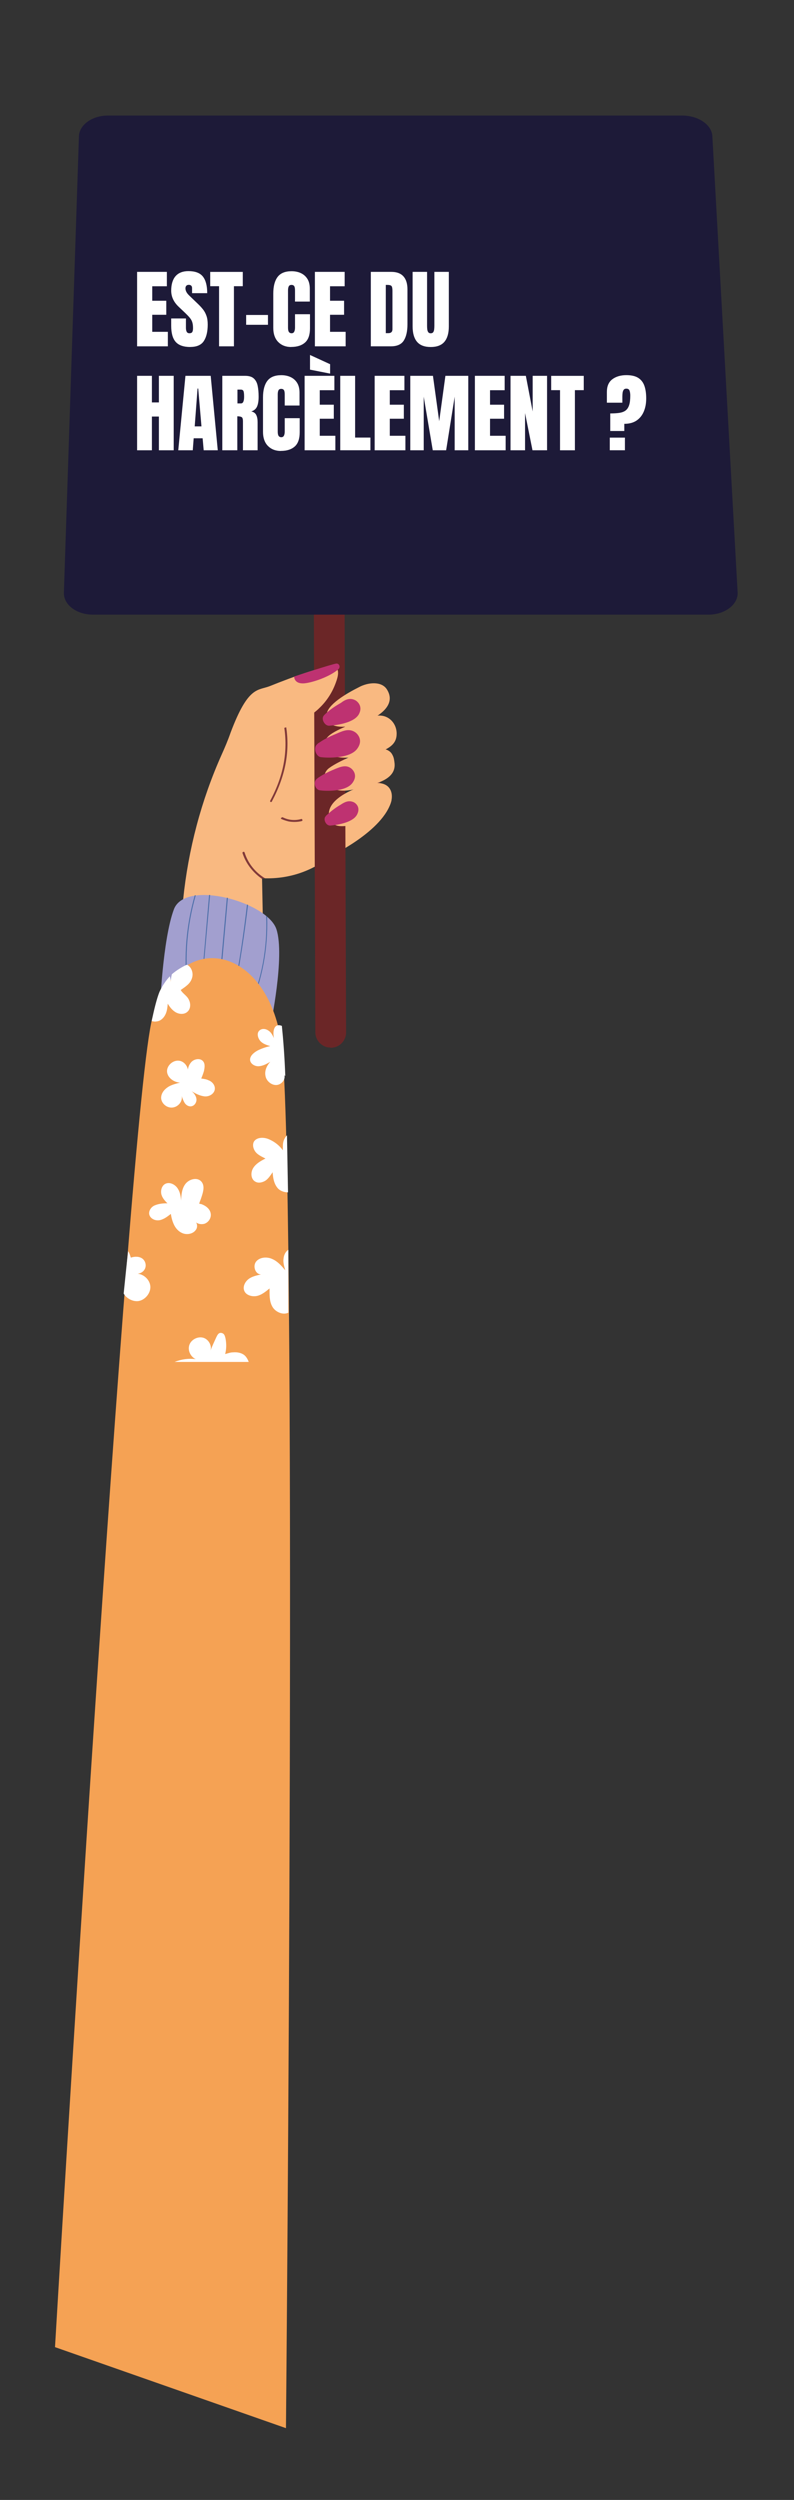 <?xml version="1.0" encoding="UTF-8"?><svg id="Calque_1" xmlns="http://www.w3.org/2000/svg" viewBox="0 0 232.4 731.3"><rect x="0" y="0" width="232.4" height="731.3" fill="#333333" stroke="none"/><defs><style>.cls-1{fill:#f9b981;}.cls-2{fill:#6b2627;}.cls-3{fill:#f5a254;}.cls-4{fill:#fff;}.cls-5{fill:#d05a47;}.cls-6{fill:#be3271;}.cls-7{fill:#1d1a38;}.cls-8{fill:#a29fcf;}.cls-9{fill:#813939;}.cls-10{fill:#4d6fa9;}.cls-11{isolation:isolate;}</style></defs><g id="Calque_1-2"><g id="pancarte_8"><g><path class="cls-1" d="M96.2,250.7s16.2-7.5,18.4-16.6h-8.7l-5.8,1.9-2.2,7.1-1.7,7.6h0Z"/><path class="cls-1" d="M37,423.6l16.6-160.4c1.5-14.7,5.3-29.1,11.3-42.5,.9-2,1.8-4.1,2.6-6.4,5.2-13.8,8-12.2,11.5-13.6,6.2-2.5,18-6.9,19.3-5.3,.9,1.2,.2,4.3-1.7,7.5,2.2-.6,3.9-1.1,3.9-1.1l1.9,13.4-7.4,2.9,8.8,24.9s-8.9,14.8-27.1,13.9l3.3,166.7H37Z"/><g><g><path class="cls-9" d="M92.1,208c.1-.1,.1-.3,0-.4-.1-.1-.3-.1-.4,0-2.2,2.1-5.3,3.4-8.4,3.7-.1,0-.2,.1-.2,.1-.1,.1-.1,.2-.1,.2,1.4,7.6,.2,15-3.9,22.6-.1,.2,0,.4,.1,.4h.1c.1,0,.3,0,.3-.2,4.1-7.7,5.4-15.1,4-22.7,3.2-.1,6.3-1.6,8.5-3.7h0Z"/><path class="cls-9" d="M71.6,249.4c-.1-.2-.2-.3-.4-.2-.2,.1-.3,.2-.2,.4,1,3.1,3.1,5.7,5.7,7.5l.2-.2c.3,0,.6,0,.8,.1-2.9-1.7-5.1-4.4-6.1-7.6h0Z"/><path class="cls-9" d="M82.4,239.6c.7,.3,1.3,.5,2.1,.7,1.2,.2,2.5,.2,3.8-.1,.2-.1,.3-.2,.2-.4-.1-.2-.2-.3-.4-.2-1.8,.5-3.7,.3-5.3-.5-.2-.1-.3,0-.4,.1-.3,.1-.2,.3,0,.4h0Z"/></g><g><path class="cls-9" d="M105.4,211.7c-.1,0-.2-.1-.3-.2-.1-.1,0-.3,.1-.4,1.8-.9,3.7-1.6,5.7-2-.1,.1-.3,.2-.4,.3,.6-.1,1.2,0,1.7,.1-2.3,.4-4.6,1.1-6.7,2.2,0-.1-.1-.1-.1,0h0Z"/><path class="cls-9" d="M112.9,219.2c.3,.1,.5,.2,.8,.3-2.5-.2-5.1,.2-7.4,1.2h-.1c-.1,0-.2-.1-.3-.2-.1-.1,0-.3,.2-.4,2.3-1,4.9-1.5,7.4-1.3-.3,.3-.4,.3-.6,.4h0Z"/><path class="cls-9" d="M105,230.9h-.1c-.1,0-.2-.1-.3-.2-.1-.1,0-.3,.1-.4,2.2-1.1,4.6-1.7,7.1-1.9-.4,.2-.8,.4-1.2,.5,.3,0,.6,0,.9,.1-2.3,.3-4.5,.9-6.5,1.9h0Z"/></g></g></g><path class="cls-2" d="M96.1,306.4c-2.1-.3-3.8-2.2-3.8-4.4l-.5-142.7c0-2.5,2-4.5,4.5-4.5s4.5,2,4.5,4.5l.5,142.7c0,2.5-2,4.5-4.5,4.5-.2-.1-.4-.1-.7-.1h0Z"/><g id="EST-CE_DU_HARCÈLEMENT___hover_8"><path class="cls-7" d="M208.5,39.8l7.4,133.5c.2,3.5-3.7,6.5-8.5,6.5H27.2c-4.8,0-8.6-2.9-8.5-6.4L23.1,39.9c.1-3.4,3.9-6.1,8.5-6.1H199.9c4.6,.1,8.4,2.7,8.6,6h0Z"/><g class="cls-11"><path class="cls-4" d="M40.13,101.31v-21.78h8.71v4.21h-4.28v4.24h4.11v4.1h-4.11v4.99h4.57v4.24h-9Z"/><path class="cls-4" d="M55.73,101.51c-1.99,0-3.42-.5-4.3-1.49-.88-.99-1.32-2.57-1.32-4.73v-2.13h4.31v2.72c0,.5,.08,.9,.23,1.18,.15,.28,.42,.43,.8,.43s.67-.12,.82-.35c.15-.23,.23-.61,.23-1.14,0-.67-.07-1.23-.2-1.68-.13-.45-.36-.88-.69-1.29-.33-.41-.78-.88-1.35-1.43l-1.96-1.86c-1.46-1.38-2.19-2.95-2.19-4.73s.43-3.27,1.29-4.24c.86-.97,2.11-1.46,3.74-1.46,2,0,3.41,.53,4.25,1.6,.84,1.06,1.26,2.68,1.26,4.85h-4.43v-1.5c0-.3-.08-.53-.25-.69-.17-.17-.4-.25-.69-.25-.35,0-.6,.1-.76,.29s-.24,.44-.24,.75,.08,.64,.25,.99c.16,.35,.49,.76,.98,1.22l2.51,2.41c.5,.48,.96,.98,1.39,1.52,.42,.53,.76,1.15,1.01,1.86,.26,.71,.38,1.56,.38,2.58,0,2.05-.38,3.65-1.13,4.81-.75,1.16-2.07,1.74-3.94,1.74Z"/><path class="cls-4" d="M64.12,101.31v-17.59h-2.59v-4.18h9.53v4.18h-2.59v17.59h-4.36Z"/><path class="cls-4" d="M72.05,95.01v-2.87h6.38v2.87h-6.38Z"/><path class="cls-4" d="M85.23,101.51c-1.58,0-2.84-.49-3.8-1.47s-1.44-2.35-1.44-4.12v-10.05c0-2.11,.42-3.73,1.26-4.85,.84-1.12,2.2-1.68,4.09-1.68,1.03,0,1.95,.19,2.75,.57s1.44,.95,1.9,1.7,.69,1.71,.69,2.85v3.76h-4.33v-3.22c0-.65-.08-1.09-.25-1.32-.17-.23-.42-.34-.77-.34-.4,0-.68,.15-.82,.44s-.21,.68-.21,1.17v10.9c0,.6,.09,1.03,.27,1.27,.18,.25,.43,.37,.76,.37,.37,0,.63-.15,.79-.46,.15-.31,.23-.7,.23-1.19v-3.92h4.38v4.12c0,1.91-.48,3.3-1.45,4.16-.96,.86-2.31,1.29-4.05,1.29Z"/><path class="cls-4" d="M92.17,101.31v-21.78h8.71v4.21h-4.28v4.24h4.11v4.1h-4.11v4.99h4.57v4.24h-9Z"/><path class="cls-4" d="M108.54,101.31v-21.78h5.99c1.57,0,2.75,.43,3.54,1.3,.79,.87,1.19,2.14,1.19,3.82v10.2c0,2.06-.36,3.65-1.08,4.78s-1.99,1.68-3.79,1.68h-5.84Zm4.38-3.85h.75c.8,0,1.2-.39,1.2-1.16v-11.24c0-.73-.1-1.19-.29-1.4-.19-.21-.59-.32-1.18-.32h-.48v14.12Z"/><path class="cls-4" d="M126.07,101.51c-1.82,0-3.15-.51-4.01-1.53-.86-1.02-1.29-2.52-1.29-4.5v-15.95h4.23v15.78c0,.36,.02,.71,.06,1.05,.04,.33,.14,.61,.29,.82,.15,.21,.39,.32,.72,.32s.58-.11,.73-.32c.15-.21,.24-.49,.28-.82s.06-.69,.06-1.05v-15.78h4.23v15.95c0,1.98-.43,3.48-1.29,4.5-.86,1.02-2.19,1.53-4.01,1.53Z"/></g><g class="cls-11"><path class="cls-4" d="M40.13,131.72v-21.78h4.33v7.78h2.05v-7.78h4.33v21.78h-4.33v-9.87h-2.05v9.87h-4.33Z"/><path class="cls-4" d="M52.18,131.72l2.1-21.78h7.39l2.07,21.78h-4.12l-.31-3.51h-2.62l-.27,3.51h-4.23Zm4.81-6.99h1.98l-.95-11.07h-.2l-.83,11.07Z"/><path class="cls-4" d="M65.07,131.72v-21.78h6.68c1.11,0,1.96,.25,2.52,.76,.57,.51,.95,1.22,1.14,2.13,.19,.91,.29,1.98,.29,3.21s-.15,2.14-.45,2.85c-.3,.71-.87,1.2-1.7,1.47,.68,.14,1.17,.48,1.44,1.02,.28,.54,.41,1.24,.41,2.1v8.24h-4.29v-8.53c0-.63-.13-1.03-.39-1.18-.26-.15-.68-.23-1.26-.23v9.94h-4.4Zm4.43-13.71h1.05c.6,0,.9-.66,.9-1.97,0-.85-.07-1.41-.2-1.67s-.38-.4-.74-.4h-1.01v4.03Z"/><path class="cls-4" d="M82.22,131.92c-1.58,0-2.84-.49-3.8-1.47s-1.44-2.35-1.44-4.12v-10.05c0-2.11,.42-3.73,1.26-4.85,.84-1.12,2.2-1.68,4.09-1.68,1.03,0,1.95,.19,2.75,.57s1.44,.95,1.9,1.7,.69,1.71,.69,2.85v3.76h-4.33v-3.22c0-.65-.08-1.09-.25-1.32-.17-.23-.42-.34-.77-.34-.4,0-.68,.15-.82,.44s-.21,.68-.21,1.17v10.9c0,.6,.09,1.03,.27,1.27,.18,.25,.43,.37,.76,.37,.37,0,.63-.15,.79-.46,.15-.31,.23-.7,.23-1.19v-3.92h4.38v4.12c0,1.91-.48,3.3-1.45,4.16-.96,.86-2.31,1.29-4.05,1.29Z"/><path class="cls-4" d="M89.16,131.72v-21.78h8.71v4.21h-4.28v4.24h4.11v4.1h-4.11v4.99h4.57v4.24h-9Zm7.46-22.43l-5.88-1.16v-4.29l5.88,2.7v2.76Z"/><path class="cls-4" d="M99.59,131.72v-21.78h4.35v18.06h4.48v3.71h-8.83Z"/><path class="cls-4" d="M109.66,131.72v-21.78h8.71v4.21h-4.28v4.24h4.11v4.1h-4.11v4.99h4.57v4.24h-9Z"/><path class="cls-4" d="M120.09,131.72v-21.78h6.63l1.83,13.28,1.82-13.28h6.69v21.78h-3.98v-15.69l-2.5,15.69h-3.91l-2.65-15.69v15.69h-3.93Z"/><path class="cls-4" d="M139,131.72v-21.78h8.71v4.21h-4.28v4.24h4.11v4.1h-4.11v4.99h4.57v4.24h-9Z"/><path class="cls-4" d="M149.43,131.72v-21.78h4.48l2,10.43v-10.43h4.21v21.78h-4.26l-2.18-10.89v10.89h-4.26Z"/><path class="cls-4" d="M163.92,131.72v-17.59h-2.59v-4.18h9.53v4.18h-2.59v17.59h-4.36Z"/><path class="cls-4" d="M178.62,126.09v-5.15c1.03,0,1.92-.05,2.65-.16s1.34-.33,1.82-.68c.47-.35,.82-.87,1.05-1.57,.23-.7,.34-1.64,.34-2.82,0-.54-.07-1.01-.2-1.41-.14-.4-.45-.61-.95-.61-.36,0-.62,.11-.78,.34-.17,.23-.27,.52-.32,.87-.04,.35-.07,.72-.07,1.09v1.81h-4.53v-3.14c0-1.67,.53-2.9,1.59-3.71,1.06-.8,2.43-1.21,4.1-1.21,1.47,0,2.62,.26,3.47,.79,.84,.53,1.45,1.3,1.81,2.31,.36,1.01,.54,2.25,.54,3.71s-.23,2.7-.7,3.82c-.47,1.12-1.17,2-2.12,2.65-.95,.64-2.15,.96-3.59,.96v2.1h-4.12Zm-.14,5.62v-3.69h4.43v3.69h-4.43Z"/></g></g><path class="cls-5" d="M93.4,207.1h0q-.1,0-.1,.1l.1-.1h0Z"/><g><path class="cls-8" d="M79.1,300.4s4.4-20.7,1.8-28.6c-2.7-8-26.7-14.6-30-5.8s-4.1,29.1-4.1,29.1l32.3,5.3h0Z"/><g><path class="cls-10" d="M72.8,295.1c3.8-8.6,5.5-17.9,5.1-27.2l.3,.3c.3,9.3-1.4,18.5-5.2,27.1l-.2-.2h0Z"/><path class="cls-10" d="M55.1,288.9h-.3c-1.1-9-.3-18.2,2.2-27h.3c-2.5,8.7-3.3,17.9-2.2,27h0Z"/><path class="cls-10" d="M64.3,289.6h.1l-.2,1h-.3l2.5-28c.1,0,.2,0,.3,.1l-2.4,26.9h0Z"/><path class="cls-10" d="M59.3,287.2h-.3l2.2-25.4h.3l-2.2,24.6h.1l-.1,.8h0Z"/><path class="cls-10" d="M68.7,289.9l-.3-.1c1.7-8.3,2.9-16.8,3.9-25.2,.1,0,.2,.1,.3,.1-1,8.4-2.3,16.9-3.9,25.2h0Z"/></g><path class="cls-3" d="M83.7,710.3s3.5-378-1.5-406.4c-4.9-28.4-30.5-32.1-37.6-6.1s-28.5,388.8-28.5,388.8l67.6,23.7h0Z"/><g><path class="cls-4" d="M57.3,397.6c-1.5-.7-2.4-2.5-1.9-4.1s2.4-2.6,4-2.2,2.7,2.3,2.2,3.8c.5-1.3,1.1-2.6,1.7-3.9,.3-.6,.6-1.3,1.3-1.3,.4,0,.8,.2,1,.5s.3,.7,.4,1.1c.3,1.5,.3,3.1-.1,4.6,.8-.2,1.5-.5,2.3-.5,1.2-.1,2.4,.1,3.3,.8,.6,.5,1,1.2,1.3,2h-21.7c2-.8,4.2-1.1,6.2-.8h0Z"/><path class="cls-4" d="M81.4,347.7c-1.2-1.3-1.5-3.1-1.6-4.8-.6,.9-1.2,1.8-2,2.4-.9,.6-2.1,.9-3,.4-1.4-.7-1.5-2.7-.7-4s2.2-2.1,3.6-2.8c-1-.5-2.1-1-2.8-1.8-.7-.8-1.1-2.1-.6-3.1,.8-1.4,3-1.4,4.5-.7,1.6,.7,3,1.8,4,3.2,0-1-.1-2,.3-3,.2-.5,.5-1,.9-1.4,.1,5.5,.2,11.1,.3,16.7-1.1,0-2.2-.4-2.9-1.1h0Z"/><path class="cls-4" d="M83.2,314.4c.5,1.4-.9,3-2.4,3s-2.9-1.3-3.1-2.7c-.3-1.5,.4-3,1.4-4.1-1,.6-2.1,1.2-3.3,1.3s-2.5-.7-2.6-1.8c-.1-1.2,1.1-2.2,2.2-2.8,1.2-.6,2.4-1,3.7-1.3-1.1-.3-2.3-.7-3-1.6s-1-2.3-.1-3c.7-.6,1.8-.5,2.6,.1,.8,.5,1.2,1.4,1.6,2.2-.4-1.6-.2-4.6,2.3-3.6h0c.4,3.9,.8,9,1,14.6-.2,0-.3-.2-.3-.3h0Z"/><path class="cls-4" d="M79.7,382.2c-.9-1.6-.8-3.5-.8-5.3-1.1,.9-2.3,1.9-3.7,2.2-1.4,.3-3.2-.2-3.7-1.5-.5-1.2,.2-2.6,1.2-3.4s2.4-1.1,3.7-1.4c-1.7,0-2.5-2.5-1.4-3.8s3.2-1.4,4.7-.7c1.6,.7,2.7,2,3.8,3.3-.3-1.1-.7-2.3-.5-3.5,.1-1,.6-2,1.4-2.5v18.4c-1.7,.8-3.9-.3-4.7-1.8h0Z"/><path class="cls-4" d="M54.7,282.2c1.3,.6,2,2.4,1.5,3.9-.5,1.7-1.9,2.5-3.3,3.5,.5,1,1.9,1.7,2.4,2.9,.6,1.2,.5,2.8-.6,3.6-.9,.7-2.3,.6-3.3,0s-1.7-1.5-2.3-2.5c-.1,1.1-.2,2.2-.7,3.2s-1.4,1.9-2.6,2c-.5,.1-1,0-1.4-.1,.8-3.9,1.6-6.9,2.3-8.6,.8-1.7,1.8-3.2,3-4.5,.2,.6,.3,1.2,.2,1.9,.1-.8,.2-1.7,.4-2.5,1.4-1.2,2.9-2.1,4.4-2.8h0Z"/><path class="cls-4" d="M37.5,366c.2,.3,.4,.7,.5,1l.3,.9c1.1-.4,2.5-.4,3.4,.3,.9,.7,1.2,2,.7,3-.4,.8-1.2,1.3-2.1,1.4,1.9,.2,3.5,1.8,3.7,3.6,.2,2-1.5,4.1-3.5,4.4-1.7,.2-3.5-.8-4.3-2.2,.4-3.8,.8-8,1.3-12.4h0Z"/><path class="cls-4" d="M62.8,319c-.4,1.2-1.8,1.9-3.1,1.7s-2.5-.8-3.6-1.5c.7,.6,1.3,1.4,1.4,2.3s-.5,1.9-1.4,2.1c-.8,.2-1.6-.3-2-.9s-.7-1.4-.9-2.1c.3,1.7-1.2,3.4-3,3.4s-3.3-1.7-3-3.3c.2-1.2,1-2.1,2.1-2.8,1-.6,2.2-.9,3.4-1.2-1.8-.1-3.6-1.4-3.8-3.1-.2-1.8,1.7-3.6,3.6-3.3,1.3,.2,2.3,1.4,2.5,2.6,.1-.8,.4-1.5,.9-2.1,.8-1,2.6-1.4,3.5-.4,.7,.8,.5,1.9,.3,2.9-.2,.7-.5,1.5-.8,2.2,.8,.1,1.5,.2,2.1,.5,1.2,.4,2.2,1.7,1.8,3h0Z"/><path class="cls-4" d="M57.3,359.8c-.7,1-2.1,1.4-3.4,1.1-1.2-.3-2.2-1.2-2.8-2.3-.6-1.1-.9-2.3-1.1-3.5-.9,.7-1.9,1.5-3.1,1.8s-2.6-.2-3.1-1.3c-.5-1.1,.3-2.5,1.5-3s2.4-.6,3.7-.6c-.8-.8-1.6-1.7-1.8-2.8s.2-2.4,1.2-2.9c1.2-.6,2.7,.1,3.5,1.2s1,2.4,1.1,3.7c.1-1.7,.2-3.5,1.3-4.9s3.4-2,4.6-.7c1.1,1.2,.6,3,.1,4.5-.2,.7-.5,1.3-.7,2,.3,.1,.6,.1,.8,.2,1.3,.5,2.5,1.5,2.6,2.9,.1,1.2-.7,2.4-1.9,2.8-.8,.2-1.7,.1-2.4-.4,.4,.6,.4,1.6-.1,2.2h0Z"/></g></g><g><g><path class="cls-1" d="M113.2,201.6c-1.6-2.4-5.5-2-8.1-.6-3.8,1.9-9.4,5.2-9.5,8.1-.2,4.5,6.3,4,11.3,2.1,4-1.6,9.3-5,6.3-9.6h0Z"/><path class="cls-1" d="M96.3,215.2c2.3-2,8.9-4.3,13-5.6,3.8-1.2,6.8,1.6,6.8,5,0,3-1.9,5.4-11.6,6.8s-11.5-3.3-8.2-6.2h0Z"/><path class="cls-1" d="M111.9,219c-3.2-.5-12.4,3.3-15.6,5.7s-.8,8.5,8.1,6c3.8-1.1,11.5-2,11.1-7.3-.1-.9-.2-1.8-.6-2.5-.6-1.3-1.8-1.7-3-1.9h0Z"/><path class="cls-1" d="M107.5,229.5c-3.7,1-12.9,4.5-11,10.1,1.6,4.6,10.6,.4,15-1.3,4.3-1.9,5.4-11.4-4-8.8h0Z"/><path class="cls-6" d="M104.1,204.9s2.4,1.4,.9,4.1c-1.6,2.7-7.3,3.2-8.7,3.3-1.2,0-2.2-1.7-1.7-2.7,.2-.4,.5-.6,.8-.9,1.3-1.2,2.8-2.2,4.4-3.1,1.3-1,2.7-1.6,4.3-.7h0Z"/><path class="cls-6" d="M104.1,214.3s2.6,1.9,.4,4.8c-2.2,2.9-8.9,2.6-10.5,2.4-1.4-.1-2.2-2.3-1.5-3.4,.3-.4,.6-.7,1-.9,1.7-1.2,3.6-2,5.5-2.8,1.8-.8,3.5-1.3,5.1-.1h0Z"/><path class="cls-6" d="M102.8,224.8s2.3,1.7,.3,4.3-7.9,2.3-9.4,2.1c-1.3-.1-2-2-1.3-3,.2-.3,.6-.6,.9-.8,1.5-1,3.2-1.8,4.9-2.5,1.7-.7,3.2-1.2,4.6-.1h0Z"/><path class="cls-6" d="M103.6,234.7s2.2,1.1,.9,3.6-6.5,3.1-7.8,3.2c-1.1,.1-2-1.4-1.6-2.4,.2-.3,.4-.6,.7-.8,1.2-1.1,2.5-2.1,3.9-2.9,1.2-.8,2.4-1.4,3.9-.7Z"/></g><g><path class="cls-1" d="M79.1,200.7c-3.3,1.3-5.9,0-10.5,11.2,0,.1,4.9,1.2,5.4,1.3,1.9,.3,3.8,.4,5.7,.3,2.5-.1,4.9-.9,7.2-2,2.3-1.2,4.7-2.5,6.6-4.4,2-1.9,3.6-4.3,4.6-6.9,.5-1.3,1.4-3.6,.4-4.9-1.5-1.6-13.2,2.9-19.4,5.4h0Z"/><path class="cls-6" d="M86.1,197.9s-.1,2.2,2.9,2c2.5-.2,7.7-2,10.1-4.2,.6-.6,.2-1.6-.6-1.6h0c-1.2,.1-12.4,3.8-12.4,3.8h0Z"/></g></g></g></g></svg>